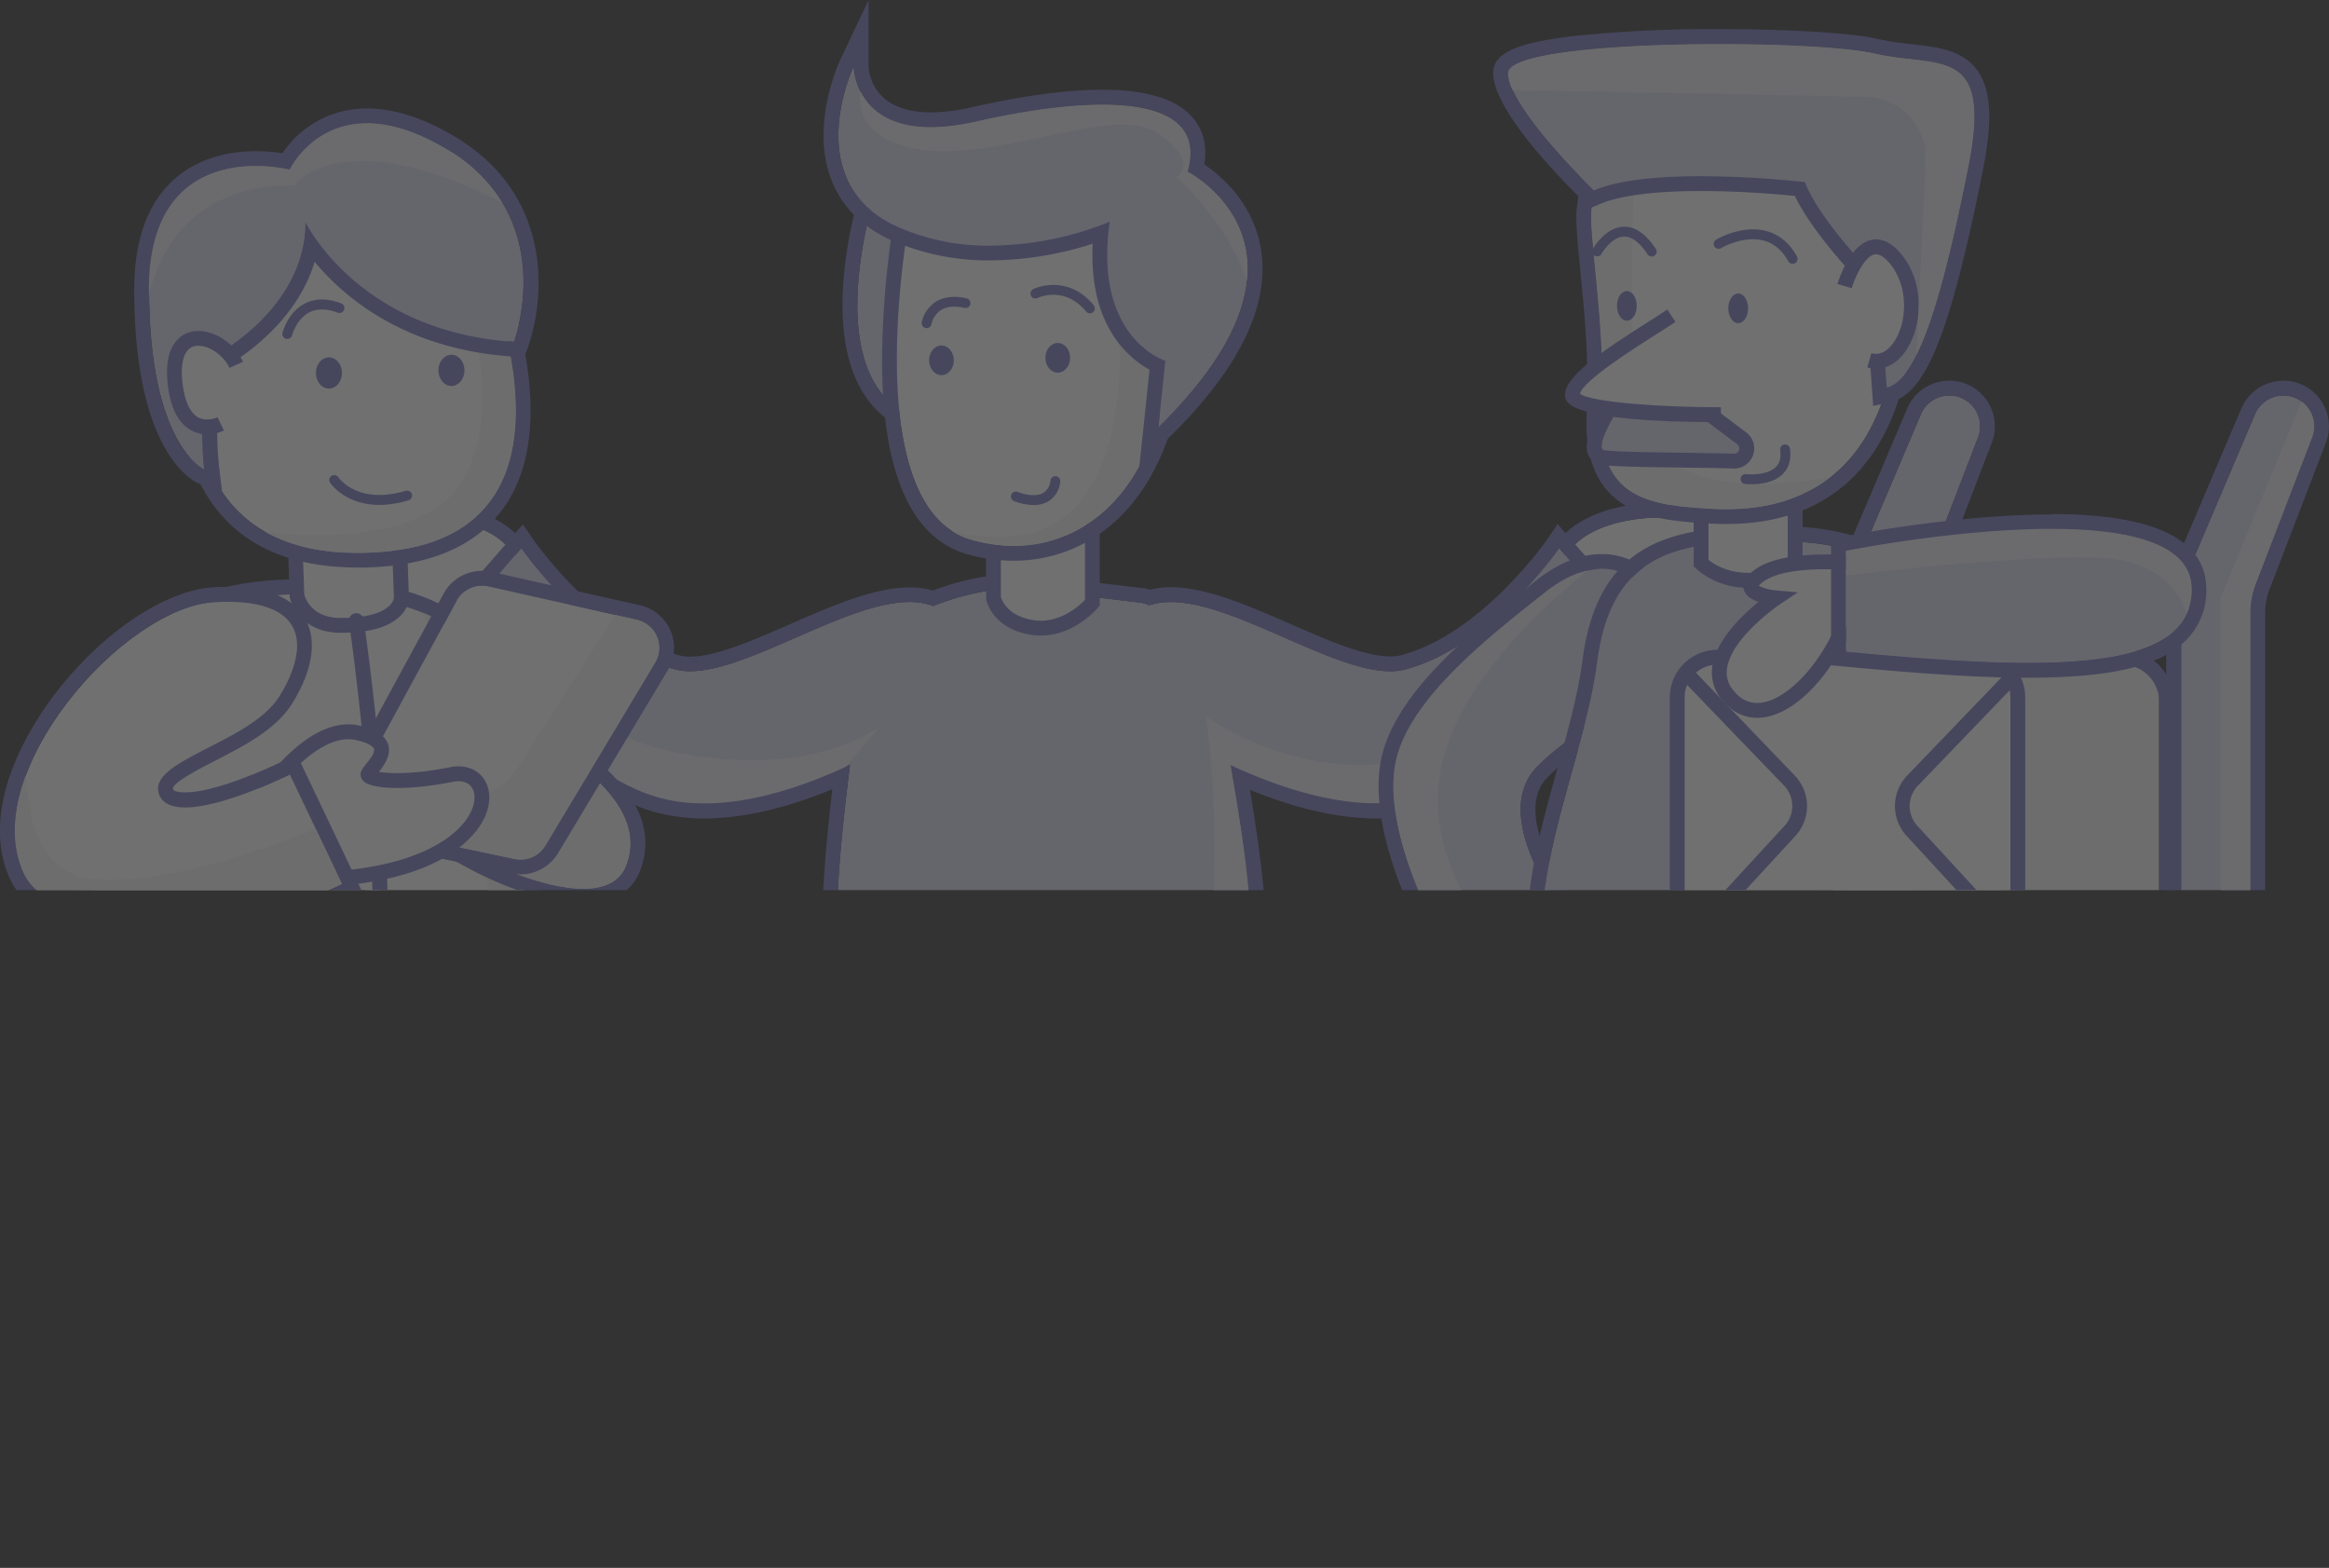 <svg xmlns="http://www.w3.org/2000/svg" xmlns:xlink="http://www.w3.org/1999/xlink" viewBox="0 0 748.18 503.64"><rect x="0" y="0" width="748.18" height="503.64" fill="#333333" stroke="none"/><defs><style>.cls-1{fill:none;}.cls-2{opacity:0.3;}.cls-3{clip-path:url(#clip-path);}.cls-4{fill:#fff;}.cls-5{fill:#7177bf;}.cls-6{fill:#dbdbf1;}.cls-7{fill:#f5f6f7;}.cls-8{fill:#ededf7;}</style><clipPath id="clip-path" transform="translate(-940.71 -80.07)"><rect class="cls-1" width="1920" height="366"/></clipPath></defs><title>Recurso 16</title><g id="Capa_2" data-name="Capa 2"><g id="Capa_1-2" data-name="Capa 1"><g class="cls-2"><g class="cls-3"><path class="cls-4" d="M1103.06,284.33c-1.34-1.45-57-15.33-53-27.88s41.39-14.11,53.53-1S1120,280.21,1120,280.21Z" transform="translate(-940.71 -80.07)"/><path class="cls-5" d="M1075.39,246.3c10.89,0,22.38,2.92,28.15,9.14,12.13,13.11,16.45,24.77,16.45,24.77l-16.93,4.12c-1.34-1.45-57-15.33-53-27.88,2.06-6.59,13.36-10.15,25.38-10.15m0-4.77v0h0c-12.43,0-26.82,3.55-29.93,13.49-4.16,13.29,21.89,22.77,48.93,31.35,2.31.73,4.68,1.48,5.81,1.89l1.27,1.37,2.72-.66,16.93-4.13,5.2-1.27-1.86-5c-.19-.51-4.79-12.71-17.42-26.35-6.19-6.68-18-10.67-31.64-10.67Z" transform="translate(-940.71 -80.07)"/><path class="cls-4" d="M1446.69,284.33c1.34-1.45,57-15.33,53-27.88s-41.39-14.11-53.53-1-16.45,24.77-16.45,24.77Z" transform="translate(-940.71 -80.07)"/><path class="cls-5" d="M1474.36,246.3c12,0,23.32,3.56,25.38,10.15,3.93,12.55-51.71,26.43-53,27.88l-16.93-4.12s4.32-11.66,16.45-24.77c5.77-6.22,17.26-9.14,28.15-9.14m0-4.77c-13.63,0-25.46,4-31.65,10.67-12.63,13.64-17.23,25.84-17.42,26.35l-1.86,5,5.2,1.27,16.93,4.13,2.72.66,1.27-1.37c1.13-.41,3.5-1.16,5.81-1.89,27-8.58,53.09-18.06,48.93-31.35-3.11-9.94-17.5-13.49-29.93-13.49Z" transform="translate(-940.71 -80.07)"/><path class="cls-6" d="M1245.54,551.91s1.58,12.72-8,15.9-35,6.36-22.26,12.72h52.46s4.77-19.08-3.18-27S1245.54,551.91,1245.54,551.91Z" transform="translate(-940.71 -80.07)"/><path class="cls-5" d="M1269.65,582.92h-54.88l-.51-.26c-1.27-.64-5.16-2.58-4.78-5.92.5-4.35,7.49-6.24,18.85-9,3.26-.78,6.35-1.52,8.5-2.24,7.55-2.52,6.39-12.9,6.34-13.34l-.19-1.58,1.37-.79c4.4-2.51,14.64-5.33,22,2,8.8,8.8,4,28.46,3.8,29.29Zm-53.74-4.77h50c1.16-6,2.19-17.83-2.94-23s-12-3-14.9-1.83c.17,5.41-1.62,14-9.69,16.71-2.35.79-5.53,1.55-8.9,2.35-4.63,1.11-13,3.11-15,4.77A7.79,7.79,0,0,0,1215.91,578.15Z" transform="translate(-940.71 -80.07)"/><path class="cls-4" d="M1223.28,416.79s14.31,128.77,19.08,143.07H1271l1.59-87.43h12.72l17.49,85.84h33.38l-8-141.48Z" transform="translate(-940.71 -80.07)"/><path class="cls-5" d="M1328.2,416.79l8,141.48h-33.38l-17.49-85.84h-12.72L1271,559.86h-28.61c-4.77-14.3-19.08-143.07-19.08-143.07H1328.2m4.51-4.77H1218l.59,5.29c.58,5.28,14.42,129.44,19.29,144.06l1.09,3.26h36.73l.09-4.68,1.5-82.75h4.14l16.71,82,.78,3.81h42.33l-.29-5-8-141.49-.25-4.5Z" transform="translate(-940.71 -80.07)"/><path class="cls-7" d="M1223.28,416.79s1,8.67,2.47,21.75c14.69,7.85,42.33,15.34,90.53,6.07l18.94,113.66h.93l-8-141.48Z" transform="translate(-940.71 -80.07)"/><path class="cls-6" d="M1441.54,256.17s-21.73,31.57-49.42,38.93c-19.95,5.3-60.94-27.85-82.14-20.61-1.51-.52-2.44-.78-2.44-.78l-39.75-4.77a79.48,79.48,0,0,0-27.3,5.81c-21-8.28-62.69,25.71-82.87,20.35-27.7-7.36-49.42-38.93-49.42-38.93l-21,24.11s32,46,64.22,55.67c20.41,6.13,45-2,62.34-10.23-3.43,28.07-10.07,82.28,6.34,97.42,20.67,19.08,88.92,16.16,109.69,0,20.4-15.86,11.72-64.83,6.2-97.41,17.32,8.19,41.93,16.35,62.33,10.22,32.18-9.66,64.21-55.67,64.21-55.67Z" transform="translate(-940.71 -80.07)"/><path class="cls-5" d="M1441.54,256.17l21,24.11s-32,46-64.21,55.67a53.75,53.75,0,0,1-15.53,2.15c-16.46,0-33.71-6.18-46.8-12.37,5.52,32.58,14.2,81.55-6.2,97.41-10.81,8.42-34.5,13.24-57.64,13.24-21.3,0-42.14-4.09-52.05-13.24-16.41-15.14-9.77-69.35-6.34-97.42-13.09,6.2-30.35,12.38-46.81,12.38a53.75,53.75,0,0,1-15.53-2.15c-32.18-9.66-64.22-55.67-64.22-55.67l21-24.11s21.72,31.57,49.42,38.93a18.91,18.91,0,0,0,4.8.58c18.89,0,50.07-22.24,70.49-22.24a20.43,20.43,0,0,1,7.58,1.31,79.48,79.48,0,0,1,27.3-5.81l39.75,4.77s.93.26,2.44.78a21.06,21.06,0,0,1,6.85-1c20.43,0,51.6,22.23,70.49,22.23a19,19,0,0,0,4.8-.58c27.69-7.36,49.42-38.93,49.42-38.93m-.45-7.77-3.48,5.07c-.3.43-21.15,30.23-46.72,37a13.83,13.83,0,0,1-3.57.42c-8.27,0-20.34-5.28-32-10.39-13.31-5.82-27.07-11.84-38.48-11.84a27.07,27.07,0,0,0-6.77.81l-1.24-.38-.35-.09-.37,0-39.74-4.77-.29,0h-.28a84,84,0,0,0-27.44,5.49,27,27,0,0,0-7.44-1c-11.41,0-25.17,6-38.48,11.84-11.68,5.11-23.75,10.4-32,10.4a13.83,13.83,0,0,1-3.57-.42c-25.63-6.81-46.51-36.72-46.72-37l-3.49-5.06-4,4.63-21,24.11-2.45,2.81,2.13,3.05c1.35,1.93,33.37,47.48,66.75,57.51a58.67,58.67,0,0,0,16.91,2.34c14.51,0,29.38-4.55,41.08-9.39-4.45,38.6-6.83,78.72,8.83,93.18,14.18,13.09,43.39,14.5,55.29,14.5,25.68,0,49.45-5.59,60.57-14.24,20.83-16.21,15.13-59.1,9.45-93.24,11.62,4.76,26.29,9.19,40.62,9.19a58.56,58.56,0,0,0,16.9-2.34c33.39-10,65.41-55.58,66.76-57.51l2.12-3.05-2.44-2.81-21-24.11-4-4.64Z" transform="translate(-940.71 -80.07)"/><path class="cls-6" d="M1222.66,139.37S1203.4,196.6,1231,212.5l5.78-63.59Z" transform="translate(-940.71 -80.07)"/><path class="cls-5" d="M1222.66,139.37l14.13,9.54L1231,212.5c-27.61-15.9-8.35-73.13-8.35-73.13m-2.52-7.45-2,5.93c-.84,2.49-20.16,61.14,10.5,78.79l6.45,3.71.67-7.42,5.78-63.59.26-2.8-2.34-1.58-14.13-9.54-5.19-3.5Z" transform="translate(-940.71 -80.07)"/><path class="cls-4" d="M1259.84,251.45v20.67s1.59,7.95,12.72,9.54,19.08-8,19.08-8V251.45Z" transform="translate(-940.71 -80.07)"/><path class="cls-5" d="M1275.1,284.22a20.42,20.42,0,0,1-2.88-.2c-12.65-1.81-14.64-11-14.72-11.43l0-.47V249.07H1294v25.5l-.55.66C1293.14,275.63,1285.84,284.22,1275.1,284.22Zm-12.87-12.4c.3,1.05,2.24,6.27,10.67,7.48,8.16,1.16,14.5-4.6,16.35-6.52V253.84h-27Z" transform="translate(-940.71 -80.07)"/><path class="cls-4" d="M1233.73,144.89s-19.66,98.45,19.67,108.81,76.85-25.91,59-112.27Z" transform="translate(-940.71 -80.07)"/><path class="cls-5" d="M1312.38,141.43c15.89,76.81-12,114-46.07,114a50.52,50.52,0,0,1-12.91-1.73c-39.33-10.36-19.67-108.81-19.67-108.81l78.65-3.46m3.85-4.94-4.06.18-78.64,3.45-3.74.17-.73,3.66a294.5,294.5,0,0,0-5,51.46c0,36.82,9.46,58,28.13,62.9a55.41,55.41,0,0,0,14.13,1.88c14.92,0,28.5-6.58,38.23-18.54,17.2-21.12,21.64-57.05,12.51-101.18l-.82-4Z" transform="translate(-940.71 -80.07)"/><path class="cls-7" d="M1288.46,240.32c-10.48,14-28.13,13.55-41.93,10.34a23.31,23.31,0,0,0,6.87,3c38,10,74.41-23.61,60.54-104L1298,165.6S1307.54,214.89,1288.46,240.32Z" transform="translate(-940.71 -80.07)"/><path class="cls-6" d="M1315.06,196s-23.24-7.15-17.87-44.68c0,0-35.75,16.08-67.92,1.78s-14.3-51.83-14.3-51.83,0,26.81,39.32,17.87,75.07-8.93,67.92,16.09c0,0,49.13,24.89-9.39,82.15Z" transform="translate(-940.71 -80.07)"/><path class="cls-5" d="M1215,101.22s0,19.7,24.76,19.7a66,66,0,0,0,14.56-1.83c14.71-3.34,28.92-5.43,40.57-5.43,19.49,0,31.82,5.85,27.35,21.52,0,0,49.13,24.89-9.39,82.15l2.24-21.38s-23.24-7.15-17.87-44.68a103.83,103.83,0,0,1-38.36,7.7,72.47,72.47,0,0,1-29.56-5.92c-32.18-14.3-14.3-51.83-14.3-51.83m4.76-21.15-9.07,19.1c-.39.83-9.61,20.54-3.08,38.21,3.3,8.93,10,15.67,19.75,20a77.13,77.13,0,0,0,31.5,6.33,109.34,109.34,0,0,0,32.87-5.35c-1.34,26.33,11.64,36.85,18.26,40.47l-1.89,18L1306.69,230l9.46-9.25c22.47-22,32.46-42.28,29.68-60.31-2.31-15-12.81-23.88-18.23-27.55.88-5.55-.15-10.32-3.09-14.21-4.89-6.49-14.87-9.78-29.65-9.78-11.25,0-25.64,1.92-41.63,5.55a62,62,0,0,1-13.5,1.71c-19.17,0-20-13.44-20-15V80.07Z" transform="translate(-940.71 -80.07)"/><path class="cls-8" d="M1322.21,135.18c7.15-25-28.6-25-67.92-16.09-24.52,5.57-33.75-2.75-37.22-9.81-.81,6.42,1.38,14.58,15.75,18.17,25.43,6.36,65.18-14.31,79.48-4.77s6.36,14.31,6.36,14.31,16.17,14.16,22.63,33.25C1343.83,146.14,1322.21,135.18,1322.21,135.18Z" transform="translate(-940.71 -80.07)"/><ellipse class="cls-5" cx="302.44" cy="115.74" rx="3.97" ry="4.77"/><ellipse class="cls-5" cx="339.8" cy="114.94" rx="3.97" ry="4.77"/><path class="cls-5" d="M1272.76,242.3a18,18,0,0,1-6.39-1.31,1.59,1.59,0,0,1,1.25-2.92c1.39.59,5.56,1.81,8.13.4a5.12,5.12,0,0,0,2.4-4,1.59,1.59,0,1,1,3.13.52,8.18,8.18,0,0,1-4,6.25A9.37,9.37,0,0,1,1272.76,242.3Z" transform="translate(-940.71 -80.07)"/><path class="cls-5" d="M1290.84,180.71a1.6,1.6,0,0,1-1.22-.58c-7.06-8.47-15.47-4.4-15.55-4.36a1.59,1.59,0,1,1-1.43-2.84c.11-.06,10.77-5.22,19.42,5.17a1.59,1.59,0,0,1-1.22,2.61Z" transform="translate(-940.71 -80.07)"/><path class="cls-5" d="M1238.38,185.48a1.51,1.51,0,0,1-.41-.06,1.59,1.59,0,0,1-1.13-1.94,10.32,10.32,0,0,1,4.92-6.73c4.36-2.4,9.59-.81,9.81-.74a1.59,1.59,0,0,1-.94,3c-.09,0-4.21-1.25-7.35.5a7.24,7.24,0,0,0-3.36,4.75A1.6,1.6,0,0,1,1238.38,185.48Z" transform="translate(-940.71 -80.07)"/><path class="cls-8" d="M1398.32,336c32.18-9.66,64.21-55.67,64.21-55.67l-6.74-7.74c-53.83,91-127.59,37.73-127.59,37.73a345.75,345.75,0,0,1,1.59,70c-3.18,36.57,4.77,31.8-50.87,42.92-22.43,4.49-45.38-1.1-64.78-9.37a24.91,24.91,0,0,0,6,9.37c20.67,19.08,88.92,16.16,109.69,0,20.4-15.86,11.72-64.83,6.2-97.41C1353.31,333.92,1377.92,342.08,1398.32,336Z" transform="translate(-940.71 -80.07)"/><path class="cls-8" d="M1151.42,336c19.91,6,43.8-1.64,61-9.63l10.82-12.87s-22.26,17.49-66.77,7.95c-30.49-6.53-55-29.47-67.43-43.27l-1.88,2.15S1119.24,326.29,1151.42,336Z" transform="translate(-940.71 -80.07)"/><path class="cls-6" d="M1005.34,543.23S1007,556.63,997,560s-36.85,6.7-23.45,13.4h55.27s5-20.1-3.35-28.48S1005.34,543.23,1005.34,543.23Z" transform="translate(-940.71 -80.07)"/><path class="cls-5" d="M1030.65,575.76H973l-.51-.25c-1.32-.66-5.36-2.68-5-6.11.51-4.5,7.84-6.47,19.76-9.33,3.44-.82,6.69-1.6,9-2.35,8-2.69,6.81-13.73,6.76-14.2l-.19-1.57,1.37-.79c4.6-2.63,15.32-5.59,23,2.06,9.22,9.22,4.19,29.86,4,30.73ZM974.1,571h52.77c1.23-6.27,2.36-18.93-3.11-24.4s-12.93-3.22-15.92-1.93c.21,5.66-1.63,14.75-10.12,17.58-2.47.82-5.82,1.62-9.36,2.47-5,1.2-14.05,3.36-15.94,5.15A8.33,8.33,0,0,0,974.1,571Z" transform="translate(-940.71 -80.07)"/><path class="cls-6" d="M1080.21,543.23s-1.68,13.4,8.37,16.75,36.85,6.7,23.45,13.4h-55.27s-5-20.1,3.35-28.48S1080.21,543.23,1080.21,543.23Z" transform="translate(-940.71 -80.07)"/><path class="cls-5" d="M1112.59,575.76H1054.9l-.45-1.81c-.22-.87-5.25-21.51,4-30.73,7.64-7.65,18.37-4.69,23-2.06l1.38.79-.2,1.57c-.06.5-1.27,11.52,6.76,14.2,2.28.75,5.53,1.53,9,2.35,11.92,2.86,19.25,4.83,19.76,9.33.4,3.43-3.64,5.45-5,6.11ZM1058.67,571h52.78a8.33,8.33,0,0,0,1.68-1.13c-1.89-1.79-11-4-15.94-5.15-3.54-.85-6.89-1.65-9.36-2.47-8.49-2.83-10.33-11.92-10.13-17.58-3-1.29-10.36-3.61-15.91,1.93S1057.44,564.73,1058.67,571Z" transform="translate(-940.71 -80.07)"/><path class="cls-6" d="M976.87,400.87S997,536.53,1002,551.6h30.15l-3.35-92.11h23.45l1.67,90.44h28.48l15.07-149.06Z" transform="translate(-940.71 -80.07)"/><path class="cls-5" d="M1097.46,400.87l-15.07,149.06h-28.48l-1.67-90.44h-23.45l3.35,92.11H1002c-5-15.07-25.12-150.73-25.12-150.73h120.59m5.28-4.77H971.34l.81,5.47c.83,5.55,20.22,136.25,25.32,151.54l1.09,3.26h38.53l-.18-4.94-3.17-87.17h13.82l1.59,85.76.08,4.68h37.47l.43-4.29,15.08-149.06.53-5.25Z" transform="translate(-940.71 -80.07)"/><path class="cls-4" d="M1114.66,396c-3.24-28.61-19.89-81.18-21-91.27s2.57-31.62-49.76-33.67h-.45c-52.34-1.79-50.51,19.59-52.1,29.93-1.54,10-22.25,61.2-27.58,89.49s21.8,29.29,21.8,29.29l52.35,1.93h.46l52.35,1.92S1117.9,424.57,1114.66,396Z" transform="translate(-940.71 -80.07)"/><path class="cls-5" d="M1037.49,270.9q2.88,0,6,.1h.45c52.33,2.05,48.71,23.6,49.76,33.67s17.71,62.66,21,91.27c3,26.75-20.48,27.62-23.55,27.62h-.33l-52.35-1.92H1038l-52.35-1.93s-27.12-1-21.8-29.29,26-79.45,27.58-89.49-.1-30,46.09-30m1.4-4.83v.06h-1.4c-46.73,0-49.18,20.61-50.49,31.68-.1.85-.2,1.65-.31,2.4-.55,3.55-4.42,14.7-8.51,26.5-7,20.23-15.76,45.41-19,62.83-1.9,10.06-.34,18.32,4.63,24.54,7.82,9.78,21.11,10.38,21.67,10.4l52.35,1.92.46,0,52.35,1.92h.51c2.34,0,14.41-.44,22.16-9.11,5.2-5.82,7.26-13.84,6.13-23.82-2.05-18.12-9.38-45.69-14.74-65.81-3.13-11.79-5.84-22-6.2-25.42-.08-.76-.14-1.66-.19-2.61-.34-5.77-.86-14.49-8.52-21.91s-21.19-11.88-40.84-13.17v-.08l-4.8-.17h-.46l-4.77-.16Z" transform="translate(-940.71 -80.07)"/><path class="cls-4" d="M1035.34,249.62l.76,21.75s1.91,9.46,13.75,9.57c20.17.2,19.79-9.07,19.79-9.07l-.83-23.44Z" transform="translate(-940.71 -80.07)"/><path class="cls-5" d="M1050.46,283.33h-.63c-10.9-.1-15.27-7.56-16.06-11.48l0-.39-.85-24.14,38.24-1.35.91,25.81a8.69,8.69,0,0,1-2.71,6.07C1065.79,281.49,1059.45,283.33,1050.46,283.33Zm-12-12.28c.29,1.09,2.37,7.42,11.39,7.51,13.61.15,17.33-4.3,17.39-6.67l-.75-21-28.71,1Z" transform="translate(-940.71 -80.07)"/><path class="cls-4" d="M1012.74,144.4s-42,115.29,45.14,113.24c88.81-2.08,28.6-115.56,28.6-115.56Z" transform="translate(-940.71 -80.07)"/><path class="cls-5" d="M1086.48,142.08s60.21,113.48-28.6,115.56c-.77,0-1.51,0-2.27,0-84.11,0-42.87-113.27-42.87-113.27l73.74-2.32m2.82-4.86-3,.09-73.74,2.32-3.23.11-1.1,3c-1,2.64-23.24,65,.45,98.82,9.69,13.83,25.47,20.85,46.9,20.85l2.39,0c22.53-.53,38.17-8,46.49-22.21,20.46-34.95-12.39-97.7-13.8-100.35l-1.39-2.63Z" transform="translate(-940.71 -80.07)"/><path class="cls-7" d="M1092.26,154.45l-9.87,8.59s23.44,35.17,8.37,68.67c-9.23,20.51-41.06,21.55-64.74,19.28,7.94,4.46,18.35,7,31.86,6.65C1128.49,256,1104.9,183.92,1092.26,154.45Z" transform="translate(-940.71 -80.07)"/><path class="cls-6" d="M1008.69,194.86s30.15-15.07,30.15-43.55c0,0,16.75,35.18,67,38.53,0,0,15.08-40.2-21.77-62s-50.24,6.7-50.24,6.7-45.23-11.73-45.23,38.52,17.76,57.84,17.76,57.84S1003.67,209.93,1008.69,194.86Z" transform="translate(-940.71 -80.07)"/><path class="cls-5" d="M1058.66,119.67c6.81,0,15.21,2.18,25.4,8.2,36.85,21.77,21.77,62,21.77,62-50.24-3.35-67-38.53-67-38.53,0,28.48-30.15,43.55-30.15,43.55-5,15.07-2.34,36.07-2.34,36.07s-17.76-7.6-17.76-57.84c0-34.26,21-39.71,34.4-39.71a47.55,47.55,0,0,1,10.83,1.19s7-14.91,24.84-14.9m0-4.77h0a32.34,32.34,0,0,0-27.2,14.36,55.92,55.92,0,0,0-8.46-.65c-10,0-18.74,2.79-25.22,8.08-9.25,7.54-13.94,19.78-13.94,36.4,0,51.89,18.53,61.32,20.64,62.22l7.66,3.28-1-8.26c0-.19-2.28-18.51,1.6-32.21,5.81-3.33,23.3-14.72,29.06-34,9.43,11.44,29,28.16,63.78,30.47l3.54.24,1.24-3.32a64.94,64.94,0,0,0,3.22-24.81c-.83-12.79-6.21-30.63-27-42.94-10-5.88-19.32-8.86-27.83-8.86Z" transform="translate(-940.71 -80.07)"/><path class="cls-4" d="M1011.66,216.25s-12.86,6.28-14.77-13.73,15.4-14.93,19.69-5.24" transform="translate(-940.71 -80.07)"/><path class="cls-5" d="M1007.27,219.57a10.6,10.6,0,0,1-5.26-1.34c-4.22-2.36-6.74-7.57-7.49-15.48-1.19-12.43,4.76-15.37,7.37-16.05,6-1.58,13.91,2.91,16.87,9.61l-4.36,1.93c-2-4.47-7.57-7.9-11.31-6.93-4.14,1.09-4.17,7.35-3.83,11,.59,6.15,2.33,10.22,5,11.76,2.88,1.64,6.28.07,6.32,0l2.08,4.3A13.52,13.52,0,0,1,1007.27,219.57Z" transform="translate(-940.71 -80.07)"/><path class="cls-7" d="M1076.49,276.83c10,26.34,23.56,88.46,22.66,110.46-1.11,27-49.8,27.68-95.42,24.76-20.05-1.29-32.68-7.08-40.54-13.18,1,20,22.43,20.84,22.43,20.84l52.35,1.92.46,0,52.35,1.92s27.12,1,23.88-27.61-19.89-81.18-21-91.27C1093,297.49,1094.58,284.44,1076.49,276.83Z" transform="translate(-940.71 -80.07)"/><path class="cls-4" d="M1055.19,279.58s13.8,92.81,4.44,137.47" transform="translate(-940.71 -80.07)"/><path class="cls-5" d="M1059.63,419.44a2.72,2.72,0,0,1-.49-.05,2.39,2.39,0,0,1-1.85-2.82c9.17-43.74-4.32-135.71-4.46-136.64a2.39,2.39,0,1,1,4.72-.7c.56,3.81,13.75,93.75,4.41,138.31A2.37,2.37,0,0,1,1059.63,419.44Z" transform="translate(-940.71 -80.07)"/><path class="cls-8" d="M1102,145.08a50.48,50.48,0,0,0-18-17.21c-36.85-21.78-50.24,6.7-50.24,6.7s-45.23-11.73-45.23,38.52c0,.62,0,1.21,0,1.83,4.12-16.8,15.73-35.33,46.87-35.33C1035.49,139.59,1049.69,118.79,1102,145.08Z" transform="translate(-940.71 -80.07)"/><ellipse class="cls-5" cx="105.67" cy="119.81" rx="4.19" ry="5.02"/><ellipse class="cls-5" cx="145.02" cy="118.97" rx="4.19" ry="5.02"/><path class="cls-5" d="M1062.56,242.26c-10.9,0-15.59-6.8-15.83-7.16a1.59,1.59,0,0,1,2.64-1.77c.26.38,6.36,9,21.67,4.39a1.59,1.59,0,0,1,.92,3.05A32.85,32.85,0,0,1,1062.56,242.26Z" transform="translate(-940.71 -80.07)"/><path class="cls-5" d="M1033,188.91a1.31,1.31,0,0,1-.39,0,1.57,1.57,0,0,1-1.15-1.92c.06-.27,1.68-6.54,7.08-9.37,3.33-1.75,7.29-1.79,11.77-.11a1.59,1.59,0,1,1-1.12,3c-3.58-1.34-6.66-1.37-9.16-.07-4.12,2.16-5.48,7.29-5.49,7.34A1.59,1.59,0,0,1,1033,188.91Z" transform="translate(-940.71 -80.07)"/><path class="cls-8" d="M982.74,439.68c6.34,41.33,16,102.12,19.25,111.92h7.85c-4.25-18-11.87-51.59-15.38-76.2C992.13,459.08,987.27,447.46,982.74,439.68Z" transform="translate(-940.71 -80.07)"/><path class="cls-8" d="M1059.78,478.75c0-10.93-4.13-14.78-7.48-16.11l1.61,87.29h9.17C1061.62,524.45,1059.78,489.91,1059.78,478.75Z" transform="translate(-940.71 -80.07)"/><path class="cls-4" d="M1071.5,336.39c-2.61-18.24,13.4-36.85,30.15-26.8s48.57,26.8,40.19,48.57S1073.17,348.11,1071.5,336.39Z" transform="translate(-940.71 -80.07)"/><path class="cls-5" d="M1092.09,306.76a18.44,18.44,0,0,1,9.56,2.83c16.75,10.05,48.57,26.8,40.19,48.57-2,5.31-7.18,7.43-13.8,7.43-20.51,0-55.27-20.34-56.54-29.2-2.1-14.7,7.88-29.63,20.59-29.63m0-4.77h0c-6.56,0-12.84,3.08-17.68,8.65a33.57,33.57,0,0,0-7.63,26.42c1.21,8.5,16.84,17.83,23.5,21.44,13.68,7.43,27.79,11.86,37.76,11.86,12.37,0,16.75-6.57,18.26-10.49,9.22-24-20.62-41.61-38.44-52.14-1.32-.78-2.58-1.52-3.76-2.23a23.1,23.1,0,0,0-12-3.51Z" transform="translate(-940.71 -80.07)"/><path class="cls-7" d="M1129.63,328.12c-1.22,29.19-35.73,19.06-57.74,9.55,5.39,12.57,61.87,41.51,69.95,20.49C1146.26,346.66,1139.48,336.57,1129.63,328.12Z" transform="translate(-940.71 -80.07)"/><path class="cls-4" d="M1054.81,333l32.62-60a9.22,9.22,0,0,1,10.14-4.6l47.72,10.74a9.23,9.23,0,0,1,5.89,13.76l-35.26,58.77a9.24,9.24,0,0,1-9.82,4.29L1061,346.48A9.24,9.24,0,0,1,1054.81,333Z" transform="translate(-940.71 -80.07)"/><path class="cls-5" d="M1095.54,268.18a9.43,9.43,0,0,1,2,.23l47.72,10.74a9.23,9.23,0,0,1,5.89,13.76l-35.26,58.77a9.23,9.23,0,0,1-7.92,4.48,9.42,9.42,0,0,1-1.9-.19L1061,346.48a9.24,9.24,0,0,1-6.21-13.45l32.62-60a9.23,9.23,0,0,1,8.11-4.83m0-4.76h0a14,14,0,0,0-12.3,7.31l-32.62,60a14,14,0,0,0,9.42,20.39l45.08,9.49a13.94,13.94,0,0,0,2.88.3,14.08,14.08,0,0,0,12-6.79l35.26-58.78a14,14,0,0,0-8.93-20.86l-47.72-10.74a13.91,13.91,0,0,0-3.08-.34Z" transform="translate(-940.71 -80.07)"/><path class="cls-7" d="M1115.92,351.68l35.26-58.77a9.23,9.23,0,0,0-5.89-13.76l-6.91-1.56-31.66,49.49a18.34,18.34,0,0,1-15.47,8.47h-37.36a9.24,9.24,0,0,0,7.13,10.93L1106.1,356A9.24,9.24,0,0,0,1115.92,351.68Z" transform="translate(-940.71 -80.07)"/><path class="cls-4" d="M1025.44,335.55s15.08-23.45,30.15-20.1,3.35,11.72,3.35,13.4,10,3.35,26.8,0,16.74,30.15-38.53,33.5S1025.44,335.55,1025.44,335.55Z" transform="translate(-940.71 -80.07)"/><path class="cls-5" d="M1039.22,365c-14.6,0-23-2.95-25.48-8.94-3.73-8.92,7.65-20,9.87-22.06,1.87-2.82,16.74-24.38,32.5-20.87,5.23,1.17,8.25,3.1,9.23,5.92,1.21,3.48-1.19,6.78-2.91,8.93,3.34.61,11.07.89,22.84-1.46,4.34-.87,8.16.3,10.49,3.21,2.56,3.2,2.84,7.95.74,12.69s-11.72,20-49.14,22.32Q1043,365,1039.22,365Zm13.42-47.47c-10.4,0-21.54,13.63-25.19,19.32a2.37,2.37,0,0,1-.41.48c-3,2.71-11.1,11.64-8.9,16.89,1.15,2.73,6.43,7.12,28.93,5.76,27.6-1.68,41.38-11.17,45.07-19.5,1.37-3.08,1.33-6-.1-7.77-1.2-1.49-3.27-2-5.84-1.51-15,3-25.7,2.28-28.47,0a3,3,0,0,1-1.18-2.34c0-1.21.72-2.09,1.8-3.42s2.92-3.59,2.49-4.82c-.14-.4-1-1.76-5.77-2.83A11,11,0,0,0,1052.64,317.52Z" transform="translate(-940.71 -80.07)"/><path class="cls-4" d="M1009.84,273.48c-29.63,1.44-76.52,55.37-61.44,87.19,11,23.15,78.72,15.07,102.16,3.35l-16.74-35.17s-36.85,18.42-41.88,6.7c-4.8-11.21,29-16.53,38.53-31.82C1038.84,290.33,1042.19,271.9,1009.84,273.48Z" transform="translate(-940.71 -80.07)"/><path class="cls-5" d="M1013.58,273.38c28.33,0,24.92,17.49,16.89,30.35-9.56,15.29-43.33,20.61-38.53,31.82,1.22,2.83,4.28,3.9,8.24,3.9,12.43,0,33.64-10.6,33.64-10.6L1050.56,364c-12.5,6.25-37.58,11.46-59.95,11.46-19.59,0-37.09-4-42.21-14.81-15.08-31.82,31.81-85.75,61.44-87.19,1.31-.07,2.55-.1,3.74-.1m0-4.77c-1.27,0-2.6,0-4,.1-18.48.9-43.44,20-58.05,44.35-11.16,18.63-13.82,36.26-7.47,49.65,6.87,14.5,29.09,17.54,46.52,17.54,22.11,0,48.22-5,62.09-12l4.18-2.1-2-4.22-16.75-35.17-2.09-4.39-4.35,2.17c-5.62,2.81-22.25,10.1-31.5,10.1-2.08,0-3.59-.4-3.85-1-.81-1.89,8.87-6.83,13.52-9.2,9.14-4.67,19.5-10,24.66-18.22,6.64-10.63,8.18-20.31,4.33-27.25s-12.32-10.39-25.26-10.39Z" transform="translate(-940.71 -80.07)"/><path class="cls-7" d="M1050.56,364l-8.43-17.7c-18,7.2-50.1,18.33-72,16-15.69-1.66-20.38-17.56-21.11-33.27-4.16,11.18-5,22.32-.66,31.59C959.37,383.82,1027.12,375.74,1050.56,364Z" transform="translate(-940.71 -80.07)"/><path class="cls-6" d="M1663.64,505.81v-229a25.21,25.21,0,0,1,1.69-9.08l18.14-47.16a9.91,9.91,0,0,0-6.85-13.17h0a9.91,9.91,0,0,0-11.52,5.74l-22.12,52a20.14,20.14,0,0,0-1.6,7.85V515.35Z" transform="translate(-940.71 -80.07)"/><path class="cls-5" d="M1674.22,207.1a9.93,9.93,0,0,1,9.25,13.47l-18.14,47.16a25.21,25.21,0,0,0-1.69,9.08v229l-22.26,9.54V273a20.14,20.14,0,0,1,1.6-7.85l22.12-52a9.91,9.91,0,0,1,9.12-6m0-4.77a14.66,14.66,0,0,0-13.51,8.94l-22.12,52a24.76,24.76,0,0,0-2,9.72V522.58l6.64-2.85,22.26-9.53,2.89-1.24V276.81a20.39,20.39,0,0,1,1.37-7.36l18.14-47.17a14.69,14.69,0,0,0-10.14-19.51,14.83,14.83,0,0,0-3.56-.44Z" transform="translate(-940.71 -80.07)"/><path class="cls-6" d="M1556.33,505.81v-229a25.21,25.21,0,0,1,1.69-9.08l18.14-47.16a9.91,9.91,0,0,0-6.85-13.17h0a9.91,9.91,0,0,0-11.52,5.74l-22.12,52a20.13,20.13,0,0,0-1.59,7.85V515.35Z" transform="translate(-940.71 -80.07)"/><path class="cls-5" d="M1566.91,207.1a9.93,9.93,0,0,1,9.25,13.47L1558,267.73a25.21,25.21,0,0,0-1.69,9.08v229l-22.25,9.54V273a20.13,20.13,0,0,1,1.59-7.85l22.12-52a9.91,9.91,0,0,1,9.12-6m0-4.77a14.66,14.66,0,0,0-13.51,8.94l-22.11,52a24.6,24.6,0,0,0-2,9.72V522.58l6.64-2.85,22.26-9.53,2.89-1.24V276.81a20.39,20.39,0,0,1,1.37-7.36l18.14-47.17a14.69,14.69,0,0,0-10.14-19.51,14.83,14.83,0,0,0-3.56-.44Z" transform="translate(-940.71 -80.07)"/><path class="cls-4" d="M1436.86,383.4s17.48,6.36,19.07,11.13-4.77,6.36-4.77,6.36,16.16,11,6.49,23-38.28-25.74-38.28-25.74Z" transform="translate(-940.71 -80.07)"/><path class="cls-5" d="M1452.72,428.6h-.14c-12.87-.19-32.87-26.1-35.11-29.05l-1.37-1.81,20.28-17.05,1.29.47c4.36,1.58,18.71,7.18,20.53,12.62a6.36,6.36,0,0,1-.38,5.16,7.57,7.57,0,0,1-2.25,2.47c2.79,2.58,6.59,7,7.39,12.37a14.53,14.53,0,0,1-3.45,11.57A8.44,8.44,0,0,1,1452.72,428.6Zm-30.06-30.14c6.66,8.42,21.68,25.25,30,25.37a3.7,3.7,0,0,0,3.14-1.47,9.84,9.84,0,0,0,2.46-7.87c-.81-5.4-6.36-10.23-8.43-11.63l-4.41-3,5.18-1.3a5.58,5.58,0,0,0,3.05-1.93,1.56,1.56,0,0,0,0-1.36c-.68-2-8.89-6.31-16.34-9.16Z" transform="translate(-940.71 -80.07)"/><path class="cls-6" d="M1468.65,268.94c-4.48-5.52-15.9-11.13-31.79,1.59s-43.25,33.31-47.7,54.05c-4.77,22.26,12.72,57.23,25.44,73.13,5,6.21,8,9.54,8,9.54l27-25.44s-29.55-33.16-17.48-52.46C1440,316.63,1489.32,294.37,1468.65,268.94Z" transform="translate(-940.71 -80.07)"/><path class="cls-5" d="M1455.29,262.81a17.13,17.13,0,0,1,13.36,6.13c20.67,25.43-28.61,47.69-36.56,60.41-12.07,19.3,17.48,52.46,17.48,52.46l-27,25.44s-3-3.33-8-9.54c-12.72-15.9-30.21-50.87-25.44-73.13,4.45-20.74,31.8-41.33,47.7-54.05,7.11-5.7,13.33-7.72,18.43-7.72m0-4.76c-6.94,0-14.15,2.94-21.41,8.75l-3.12,2.48c-16.62,13.22-41.74,33.19-46.26,54.3-5.09,23.75,12.73,60.05,26.38,77.11,5,6.25,8.06,9.62,8.18,9.76l3.27,3.6,3.54-3.33,27-25.44,3.37-3.18-3.09-3.46c-7.54-8.49-25.32-33.45-17-46.76,1.81-2.89,7.27-7.18,13-11.72,12.25-9.62,27.51-21.59,29.12-36,.72-6.36-1.29-12.49-6-18.23a21.75,21.75,0,0,0-17.06-7.88Z" transform="translate(-940.71 -80.07)"/><path class="cls-8" d="M1389.16,324.58c4.45-20.74,31.8-41.33,47.7-54.05,5.11-4.09,9.76-6.28,13.87-7.19-17.09,13.68-42.12,37.71-47.26,64.42-5.61,29.19,16.52,56,30,69.22l-10.89,10.27s-3-3.33-8-9.54C1401.88,381.81,1384.39,346.84,1389.16,324.58Z" transform="translate(-940.71 -80.07)"/><path class="cls-6" d="M1482.41,536s-1.59,15.89-14.31,19.07-47.69,12.72-4.77,14.31,47.69-1.59,47.69-1.59,0-27-4.76-30.2S1482.41,536,1482.41,536Z" transform="translate(-940.71 -80.07)"/><path class="cls-5" d="M1492.54,535.62c5.37,0,11.33.4,13.72,2,4.76,3.18,4.76,30.2,4.76,30.2s-3,2-26.25,2c-5.79,0-12.86-.13-21.44-.45-42.92-1.59-7.95-11.13,4.77-14.31S1482.41,536,1482.41,536s4.77-.4,10.13-.4m0-4.77c-5.5,0-10.32.4-10.53.41l-4,.33-.4,3.95c0,.11-1.46,12.61-10.72,14.93-6.6,1.65-12.12,3.24-16.4,4.74-6.74,2.35-13.27,5.11-12.69,10.69s6.73,7.58,25.31,8.27c8,.3,15.3.45,21.61.45,16.36,0,26.08-1,28.9-2.84l2.12-1.42v-2.55c0-.28,0-7-.61-14.3-1.21-14.6-3.74-18.18-6.28-19.87-2-1.3-5.57-2.79-16.36-2.79Z" transform="translate(-940.71 -80.07)"/><path class="cls-6" d="M1568.18,536s1.59,15.89,14.31,19.07,47.69,12.72,4.77,14.31-47.7-1.59-47.7-1.59,0-27,4.77-30.2S1568.18,536,1568.18,536Z" transform="translate(-940.71 -80.07)"/><path class="cls-5" d="M1558,535.62c5.37,0,10.14.4,10.14.4s1.59,15.89,14.31,19.07,47.69,12.72,4.77,14.31c-8.59.32-15.65.45-21.45.45-23.2,0-26.25-2-26.25-2s0-27,4.77-30.2c2.39-1.59,8.35-2,13.71-2m0-4.77c-10.79,0-14.41,1.49-16.35,2.79-2.55,1.69-5.07,5.27-6.28,19.87-.61,7.26-.62,14-.62,14.3v2.55l2.12,1.42c2.83,1.88,12.55,2.84,28.9,2.84,6.32,0,13.59-.15,21.62-.45,18.58-.69,24.73-2.7,25.31-8.27s-6-8.34-12.7-10.69c-4.27-1.5-9.79-3.09-16.4-4.74-9.25-2.32-10.7-14.82-10.72-15l-.42-3.91-3.93-.35c-.2,0-5-.41-10.53-.41Z" transform="translate(-940.71 -80.07)"/><path class="cls-4" d="M1449,392.94s22.26,136.72,30.21,151h30.2l-6.35-92.21h17.48L1539.64,544h31.8s-6.36-81.08-6.36-93.8,7.94-54.05,3.18-65.18S1449,392.94,1449,392.94Z" transform="translate(-940.71 -80.07)"/><path class="cls-5" d="M1550.83,381.5c9.68,0,16.35,1,17.43,3.49,4.76,11.13-3.18,52.46-3.18,65.18s6.36,93.8,6.36,93.8h-31.8l-19.08-92.21h-17.48l6.35,92.21h-30.2c-8-14.31-30.21-151-30.21-151s68.61-11.44,101.81-11.44m0-4.76c-33.21,0-99.77,11-102.59,11.49l-4.69.79.77,4.69c2.29,14.07,22.62,138,30.74,152.57l1.36,2.46h38.12l-.35-5.1-6-87.11h8.49l18.29,88.4.79,3.81h40.83l-.4-5.15c-.06-.81-6.34-81-6.34-93.42,0-3.95.89-11.48,1.84-19.45,2.63-22.1,4.36-39.64,1-47.61-2-4.59-8.08-6.37-21.81-6.37Z" transform="translate(-940.71 -80.07)"/><path class="cls-7" d="M1565.08,450.17c0-12.72,7.94-54.05,3.18-65.18S1449,392.94,1449,392.94s1.27,8.95,3.3,22.77a134.81,134.81,0,0,0,79,16.44,8.94,8.94,0,0,1,9.66,7.5L1561,544h10.49S1565.08,462.89,1565.08,450.17Z" transform="translate(-940.71 -80.07)"/><path class="cls-6" d="M1503.08,254c-25.47.82-45.07,5.43-49.29,38.82-6.36,50.36-54,123.4,41.34,127.77,89,4.07,86.76-18.37,89-37.19,3.18-26.38-17.48-64.82-23.84-88C1551.83,264.45,1547.59,252.51,1503.08,254Z" transform="translate(-940.71 -80.07)"/><path class="cls-5" d="M1509.84,253.84c38.21,0,42.44,12.25,50.47,41.51,6.36,23.18,27,61.62,23.84,88-2.08,17.3-.33,37.67-69.24,37.67-6,0-12.62-.16-19.78-.48-95.33-4.37-47.7-77.41-41.34-127.77,4.22-33.39,23.82-38,49.29-38.82,2.36-.08,4.61-.11,6.76-.11m0-4.77c-2.18,0-4.5,0-6.92.11-24.6.8-49,4.77-53.86,43-1.35,10.74-4.63,22.48-8.1,34.9-7.8,28-15.87,56.91-1.56,76.68C1449,417,1467.13,424,1494.91,425.3c7.09.33,13.82.49,20,.49,30.62,0,50-3.86,61.1-12.14,10.52-7.88,11.66-18.45,12.57-27,.1-.93.2-1.85.31-2.77,2.35-19.51-7.08-44-15.4-65.59-3.45-8.95-6.71-17.4-8.58-24.24-4.43-16.15-7.66-26.49-15.17-33.87-8-7.82-19.89-11.15-39.9-11.15Z" transform="translate(-940.71 -80.07)"/><path class="cls-8" d="M1584.1,383.84l-3.92-2.82s-44.51,23.84-77.9,25.43c-20.76,1-46.44-6.63-62.89-12.53,6,14.82,21.83,25.06,55.74,26.62C1583.38,424.58,1581.92,402.56,1584.1,383.84Z" transform="translate(-940.71 -80.07)"/><path class="cls-4" d="M1487.18,237.14V261s11.13,11.13,30.2,1.59V237.14Z" transform="translate(-940.71 -80.07)"/><path class="cls-5" d="M1502.39,268.86a24.79,24.79,0,0,1-16.9-6.18l-.7-.7V234.76h35v29.29l-1.32.66A35.73,35.73,0,0,1,1502.39,268.86Zm-12.83-8.95c2.48,2,11.37,7.6,25.44,1.17V239.53h-25.44Z" transform="translate(-940.71 -80.07)"/><path class="cls-4" d="M1490.67,243.51c-20-1.06-37-3.09-35.46-30.84s-4.63-58.6-3.09-66.3-3.08-30.84,52.43-30.84,47.8,58.59,46.26,66.3S1549.26,246.59,1490.67,243.51Z" transform="translate(-940.71 -80.07)"/><path class="cls-5" d="M1504.55,115.53c55.51,0,47.8,58.59,46.26,66.3-1.5,7.51-1.55,61.8-55.64,61.8q-2.19,0-4.5-.12c-20-1.06-37-3.09-35.46-30.84s-4.63-58.6-3.09-66.3-3.08-30.84,52.43-30.84m0-4.77c-22.85,0-38.34,3.77-47.36,11.52-8.18,7-9,15.54-9.45,20.63-.09,1-.17,1.93-.29,2.52-.76,3.78-.2,10,.94,21.63,1.31,13.23,2.92,29.7,2.06,45.34-.64,11.36,1.58,19.69,6.78,25.48,7.53,8.39,19.48,9.67,33.19,10.39,1.6.08,3.2.13,4.75.13,22.57,0,39.17-8.8,49.36-26.14,8-13.65,9.73-29,10.56-36.36.14-1.33.28-2.59.39-3.14.28-1.38,6.61-34.25-10.77-55.45-9-11-22.52-16.55-40.16-16.55Z" transform="translate(-940.71 -80.07)"/><path class="cls-7" d="M1455.21,212.67c-1.54,27.75,15.44,29.78,35.46,30.84,17.49.92,29.73-3.54,38.38-10.42-20,4.19-45.2,3.69-56.18-8.66-12.72-14.31-6.36-97-6.36-97l4.21-7.36c-19.57,7.14-17.48,20.71-18.6,26.28C1450.58,154.07,1456.75,184.91,1455.21,212.67Z" transform="translate(-940.71 -80.07)"/><path class="cls-6" d="M1452.7,141.28s-27.52-26.55-27.52-37.68,97-11.12,117.64-6.36,38.15-3.17,30.2,36.57-15.85,68.48-26.2,70.81l-2.41-34.25s-19.08-19.07-23.85-31.79C1520.56,138.58,1472.28,132.85,1452.7,141.28Z" transform="translate(-940.71 -80.07)"/><path class="cls-5" d="M1493.19,94.22c21.33,0,41.45,1.14,49.63,3,20.67,4.77,38.15-3.17,30.2,36.57s-15.85,68.48-26.2,70.81l-2.41-34.25s-19.08-19.07-23.85-31.79a320.64,320.64,0,0,0-33.35-1.9c-12.75,0-26.2,1-34.51,4.6,0,0-27.52-26.55-27.52-37.68,0-6.72,35.42-9.38,68-9.38m0-4.77a429.44,429.44,0,0,0-46.78,2.2c-18.71,2.18-26,5.53-26,11.95,0,12.52,24.14,36.44,29,41.11l2.29,2.2,2.91-1.25c6.4-2.76,17.68-4.21,32.62-4.21,12.73,0,24.84,1.05,30.08,1.58,5.42,11.3,18.36,25.16,22.48,29.43l2.29,32.49.39,5.53,5.41-1.21c11.55-2.59,19.35-22.09,29.84-74.53,3.21-16.06,2.65-25.95-1.83-32.09-4.76-6.52-12.59-7.41-20.88-8.35a99.09,99.09,0,0,1-11.1-1.7c-8.29-1.92-28.19-3.15-50.7-3.15Z" transform="translate(-940.71 -80.07)"/><path class="cls-4" d="M1533.28,172s6.36-21.46,16.69-8.34,2.39,35.37-8.74,32.19" transform="translate(-940.71 -80.07)"/><path class="cls-5" d="M1543.41,198.51a10.43,10.43,0,0,1-2.84-.41l1.31-4.58c3.54,1,6.09-1.85,7.29-3.64,4.08-6.09,4.83-17.29-1.07-24.79-1.34-1.69-3.32-3.64-5.17-3.29-3.31.63-6.39,7.58-7.36,10.84l-4.58-1.35c.39-1.31,4-12.82,11-14.17,3.38-.65,6.68,1,9.82,5,7.32,9.3,6.4,22.76,1.28,30.4C1550.52,196.43,1547.08,198.51,1543.41,198.51Z" transform="translate(-940.71 -80.07)"/><ellipse class="cls-5" cx="522.62" cy="98.25" rx="3.18" ry="4.77"/><ellipse class="cls-5" cx="558.39" cy="99.04" rx="3.18" ry="4.77"/><path class="cls-6" d="M1463.33,206.94s-9.54,14.31-7.95,17.49c.56,1.12,30.16,1,42.35,1.4a1.68,1.68,0,0,0,1.06-3L1484,211.71Z" transform="translate(-940.71 -80.07)"/><path class="cls-5" d="M1463.33,206.94l20.67,4.77,14.79,11.09a1.68,1.68,0,0,1-1,3h-.06c-12.19-.42-41.79-.28-42.35-1.4-1.59-3.18,7.95-17.49,7.95-17.49m-2.14-5.39-1.83,2.74c-11.07,16.61-9.09,20.58-8.24,22.27,1.52,3,4.15,3.13,12.85,3.41,5.08.16,11.64.25,18,.34,6,.08,11.72.15,15.61.29h.23a6.45,6.45,0,0,0,3.86-11.61l-14.79-11.1-.81-.6-1-.23-20.67-4.77-3.21-.74Z" transform="translate(-940.71 -80.07)"/><path class="cls-4" d="M1477.64,181.5c-9.54,6.36-31.8,19.08-31.8,25.44s47.7,6.36,47.7,6.36" transform="translate(-940.71 -80.07)"/><path class="cls-5" d="M1493.54,215.68c-50.08,0-50.08-6.58-50.08-8.74,0-6,11.57-13.87,26.7-23.46,2.33-1.48,4.45-2.82,6.16-4l2.64,4c-1.73,1.15-3.88,2.52-6.24,4-7.11,4.51-23.46,14.89-24.45,19.07,3.38,2.69,25.8,4.34,45.27,4.34Z" transform="translate(-940.71 -80.07)"/><path class="cls-5" d="M1503.26,235.63a19.1,19.1,0,0,1-2-.09,1.59,1.59,0,0,1,.35-3.16c.07,0,6.68.69,9.65-2.38,1.22-1.26,1.65-3,1.32-5.35a1.59,1.59,0,1,1,3.15-.45c.47,3.33-.26,6-2.19,8C1510.72,235.18,1505.94,235.63,1503.26,235.63Z" transform="translate(-940.71 -80.07)"/><path class="cls-5" d="M1516.59,164.81a1.59,1.59,0,0,1-1.39-.82c-2-3.52-4.61-5.75-7.88-6.63-6.61-1.77-13.69,2.41-13.76,2.45a1.59,1.59,0,0,1-1.64-2.72c.34-.2,8.32-4.92,16.23-2.8,4.13,1.11,7.44,3.85,9.83,8.16a1.59,1.59,0,0,1-.62,2.16A1.64,1.64,0,0,1,1516.59,164.81Z" transform="translate(-940.71 -80.07)"/><path class="cls-5" d="M1453.79,162.42a1.55,1.55,0,0,1-.77-.2,1.59,1.59,0,0,1-.62-2.16c.16-.28,3.92-6.93,9.79-7.17,3.69-.13,7.19,2.23,10.41,7.06a1.59,1.59,0,1,1-2.64,1.77c-2.57-3.85-5.13-5.75-7.65-5.65-4,.16-7.1,5.48-7.13,5.54A1.58,1.58,0,0,1,1453.79,162.42Z" transform="translate(-940.71 -80.07)"/><path class="cls-7" d="M1503.13,452.77a3.65,3.65,0,0,0-.85-.21c-9.68-1.08-7,46.29-4.24,91.41h11.39Z" transform="translate(-940.71 -80.07)"/><path class="cls-8" d="M1573,133.81c8-39.74-9.53-31.8-30.2-36.57s-117.64-4.76-117.64,6.36a13.68,13.68,0,0,0,1.44,5.38l113.45,2.18a19.68,19.68,0,0,1,19.27,20.61l-3,62.43C1562.4,182.08,1567.7,160.42,1573,133.81Z" transform="translate(-940.71 -80.07)"/><rect class="cls-7" x="588.33" y="398.89" width="104.64" height="90.43" rx="7.5" ry="7.5"/><path class="cls-5" d="M1621.76,479a11.92,11.92,0,0,1,11.92,11.92v66.59a11.92,11.92,0,0,1-11.92,11.92H1541A11.92,11.92,0,0,1,1529,557.48V490.89A11.92,11.92,0,0,1,1541,479h80.8m0-4.77H1541a16.71,16.71,0,0,0-16.69,16.69v66.59A16.71,16.71,0,0,0,1541,574.17h80.8a16.71,16.71,0,0,0,16.69-16.69V490.89a16.71,16.71,0,0,0-16.69-16.69Z" transform="translate(-940.71 -80.07)"/><rect class="cls-4" x="540.52" y="398.89" width="104.64" height="90.43" rx="6.63" ry="6.63"/><path class="cls-5" d="M1575.35,479a10.52,10.52,0,0,1,10.53,10.53v69.37a10.52,10.52,0,0,1-10.53,10.53h-83.58a10.52,10.52,0,0,1-10.53-10.53V489.5A10.52,10.52,0,0,1,1491.77,479h83.58m0-4.77h-83.58a15.31,15.31,0,0,0-15.3,15.3v69.37a15.31,15.31,0,0,0,15.3,15.3h83.58a15.31,15.31,0,0,0,15.3-15.3V489.5a15.31,15.31,0,0,0-15.3-15.3Z" transform="translate(-940.71 -80.07)"/><path class="cls-5" d="M1484.47,569.12l-3.51-3.23,32.37-35.18a9.39,9.39,0,0,0-.14-12.85L1481,484.37l3.43-3.3,32.2,33.49a14.17,14.17,0,0,1,.21,19.38Z" transform="translate(-940.71 -80.07)"/><path class="cls-5" d="M1584.91,569.12l-32.37-35.18a14.16,14.16,0,0,1,.21-19.38l32.19-33.49,3.44,3.3-32.19,33.49a9.39,9.39,0,0,0-.14,12.85l32.37,35.18Z" transform="translate(-940.71 -80.07)"/><rect class="cls-7" x="588.97" y="213.51" width="104.64" height="90.43" rx="7.5" ry="7.5"/><path class="cls-5" d="M1622.4,293.58a11.93,11.93,0,0,1,11.93,11.92v66.59A11.93,11.93,0,0,1,1622.4,384h-80.79a11.93,11.93,0,0,1-11.93-11.92V305.5a11.93,11.93,0,0,1,11.93-11.92h80.79m0-4.77h-80.79a16.71,16.71,0,0,0-16.7,16.69v66.59a16.71,16.71,0,0,0,16.7,16.69h80.79a16.71,16.71,0,0,0,16.7-16.69V305.5a16.71,16.71,0,0,0-16.7-16.69Z" transform="translate(-940.71 -80.07)"/><rect class="cls-4" x="541.17" y="213.51" width="104.64" height="90.43" rx="6.63" ry="6.63"/><path class="cls-5" d="M1576,293.58a10.53,10.53,0,0,1,10.54,10.53v69.37A10.53,10.53,0,0,1,1576,384h-83.58a10.53,10.53,0,0,1-10.53-10.53V304.11a10.53,10.53,0,0,1,10.53-10.53H1576m0-4.77h-83.58a15.32,15.32,0,0,0-15.3,15.3v69.37a15.32,15.32,0,0,0,15.3,15.3H1576a15.32,15.32,0,0,0,15.31-15.3V304.11a15.32,15.32,0,0,0-15.31-15.3Z" transform="translate(-940.71 -80.07)"/><path class="cls-5" d="M1485.12,383.73l-3.51-3.23L1514,345.32a9.39,9.39,0,0,0-.13-12.85L1481.64,299l3.44-3.3,32.19,33.49a14.16,14.16,0,0,1,.22,19.38Z" transform="translate(-940.71 -80.07)"/><path class="cls-5" d="M1585.55,383.73l-32.37-35.18a14.16,14.16,0,0,1,.22-19.38l32.19-33.49L1589,299l-32.2,33.49a9.4,9.4,0,0,0-.14,12.85l32.37,35.18Z" transform="translate(-940.71 -80.07)"/><rect class="cls-7" x="1496.09" y="385.31" width="104.64" height="90.43" rx="7.5" ry="7.5" transform="translate(2156.12 780.97) rotate(-180)"/><path class="cls-5" d="M1588.81,385.31a11.92,11.92,0,0,1,11.93,11.92v66.59a11.93,11.93,0,0,1-11.93,11.92H1508a11.93,11.93,0,0,1-11.93-11.92V397.23A11.92,11.92,0,0,1,1508,385.31h80.79m0-4.77H1508a16.71,16.71,0,0,0-16.7,16.69v66.59a16.71,16.71,0,0,0,16.7,16.69h80.79a16.71,16.71,0,0,0,16.7-16.69V397.23a16.71,16.71,0,0,0-16.7-16.69Z" transform="translate(-940.71 -80.07)"/><rect class="cls-4" x="1543.89" y="385.31" width="104.64" height="90.43" rx="6.62" ry="6.62" transform="translate(2251.72 780.97) rotate(-180)"/><path class="cls-5" d="M1638,385.31a10.53,10.53,0,0,1,10.53,10.53v69.37A10.54,10.54,0,0,1,1638,475.74h-83.58a10.54,10.54,0,0,1-10.54-10.53V395.84a10.53,10.53,0,0,1,10.54-10.53H1638m0-4.77h-83.58a15.32,15.32,0,0,0-15.31,15.3v69.37a15.33,15.33,0,0,0,15.31,15.3H1638a15.33,15.33,0,0,0,15.3-15.3V395.84a15.32,15.32,0,0,0-15.3-15.3Z" transform="translate(-940.71 -80.07)"/><path class="cls-5" d="M1645.31,475.46l-32.38-35.18a14.18,14.18,0,0,1,.22-19.39l32.19-33.49,3.44,3.31-32.19,33.49a9.38,9.38,0,0,0-.14,12.85l32.37,35.18Z" transform="translate(-940.71 -80.07)"/><path class="cls-5" d="M1544.87,475.46l-3.51-3.23,32.37-35.18a9.4,9.4,0,0,0-.14-12.85l-32.2-33.49,3.44-3.31L1577,420.89a14.17,14.17,0,0,1,.22,19.39Z" transform="translate(-940.71 -80.07)"/><path class="cls-4" d="M1537.8,261.19s-22.13-2.79-31.48,3.45,5,7.48,5,7.48-26.18,17.47-15.88,30.87,27.75-.95,36.15-18.73l16.84-3.12Z" transform="translate(-940.71 -80.07)"/><path class="cls-5" d="M1505.19,310.64c-4.52,0-8.52-2.12-11.65-6.19a13.35,13.35,0,0,1-2.69-10.7c1.36-8.27,9.55-16.1,14.77-20.34-2.2-.75-4.2-2-4.73-4-.87-3.41,2.87-5.91,4.1-6.73,10-6.66,32.17-4,33.11-3.84l1.23.16,12.72,23.91-18.85,3.5c-5.67,11.39-15.84,23-26.42,24.17C1506.24,310.61,1505.71,310.64,1505.19,310.64Zm.51-42.39a15.91,15.91,0,0,0,5.82,1.49l6.74.6-5.62,3.76c-.16.1-15.44,10.43-17.09,20.44a8.64,8.64,0,0,0,1.77,7c2.5,3.26,5.43,4.66,9,4.27,7.61-.81,17.35-10.3,23.15-22.56l.52-1.11,14.83-2.75-8.49-16c-6.75-.7-22-1.22-28.65,3.2A8.46,8.46,0,0,0,1505.7,268.25Z" transform="translate(-940.71 -80.07)"/><path class="cls-6" d="M1644.75,268.92c.61,27.44-44.91,26.79-111,20.51l0-32.42S1644,235,1644.75,268.92Z" transform="translate(-940.71 -80.07)"/><path class="cls-5" d="M1599.7,250c23.68,0,44.73,4.17,45,19,.41,18.26-19.62,24.08-52.53,24.08-16.55,0-36.36-1.47-58.47-3.57l0-32.42s35.18-7,65.93-7m0-4.77v0c-30.87,0-65.41,6.84-66.87,7.13l-3.83.77V257l0,32.43v4.34l4.32.41c26.15,2.48,44.32,3.59,58.92,3.59,27,0,42.71-3.79,51-12.28a22.22,22.22,0,0,0,6.29-16.67c-.34-15.68-17.11-23.62-49.82-23.62Z" transform="translate(-940.71 -80.07)"/><path class="cls-8" d="M1654.1,509.9l9.54-4.09v-229a25.21,25.21,0,0,1,1.69-9.08l18.14-47.16a9.92,9.92,0,0,0-3.39-11.54l-26,63.09Z" transform="translate(-940.71 -80.07)"/><path class="cls-8" d="M1533.76,264.91c24.35-2.85,65.67-7.07,84.81-5.36,15,1.34,21.67,9.85,24.68,17.5a19,19,0,0,0,1.5-8.13c-.75-34-111-11.91-111-11.91Z" transform="translate(-940.71 -80.07)"/><rect class="cls-6" x="670.47" y="406.66" width="62" height="92.21" rx="19.5" ry="19.5"/><path class="cls-5" d="M1642.18,486.73a31.1,31.1,0,0,1,31,31v30.2a31,31,0,0,1-62,0v-30.2a31.1,31.1,0,0,1,31-31m0-4.76a35.81,35.81,0,0,0-35.77,35.77v30.2a35.77,35.77,0,0,0,71.54,0v-30.2A35.81,35.81,0,0,0,1642.18,482Z" transform="translate(-940.71 -80.07)"/><ellipse class="cls-4" cx="716.57" cy="451.17" rx="6.36" ry="22.26"/><path class="cls-5" d="M1657.28,555.89c-6.9,0-8.74-15.49-8.74-24.64s1.84-24.64,8.74-24.64,8.75,15.49,8.75,24.64S1664.18,555.89,1657.28,555.89Zm0-44.44c-1.29,1-4,7.54-4,19.8s2.68,18.77,4,19.8c1.3-1,4-7.54,4-19.8S1658.58,512.47,1657.28,511.45Z" transform="translate(-940.71 -80.07)"/><path class="cls-8" d="M1611.18,517.74v30.2a31.09,31.09,0,0,0,31,31c1,0,2-.06,3-.15-21.51-13.83-16.56-40.22-16.56-66.62,0-18.29,16.69-20.82,31.8-19.38a30.74,30.74,0,0,0-18.29-6.06A31.09,31.09,0,0,0,1611.18,517.74Z" transform="translate(-940.71 -80.07)"/></g></g></g></g></svg>